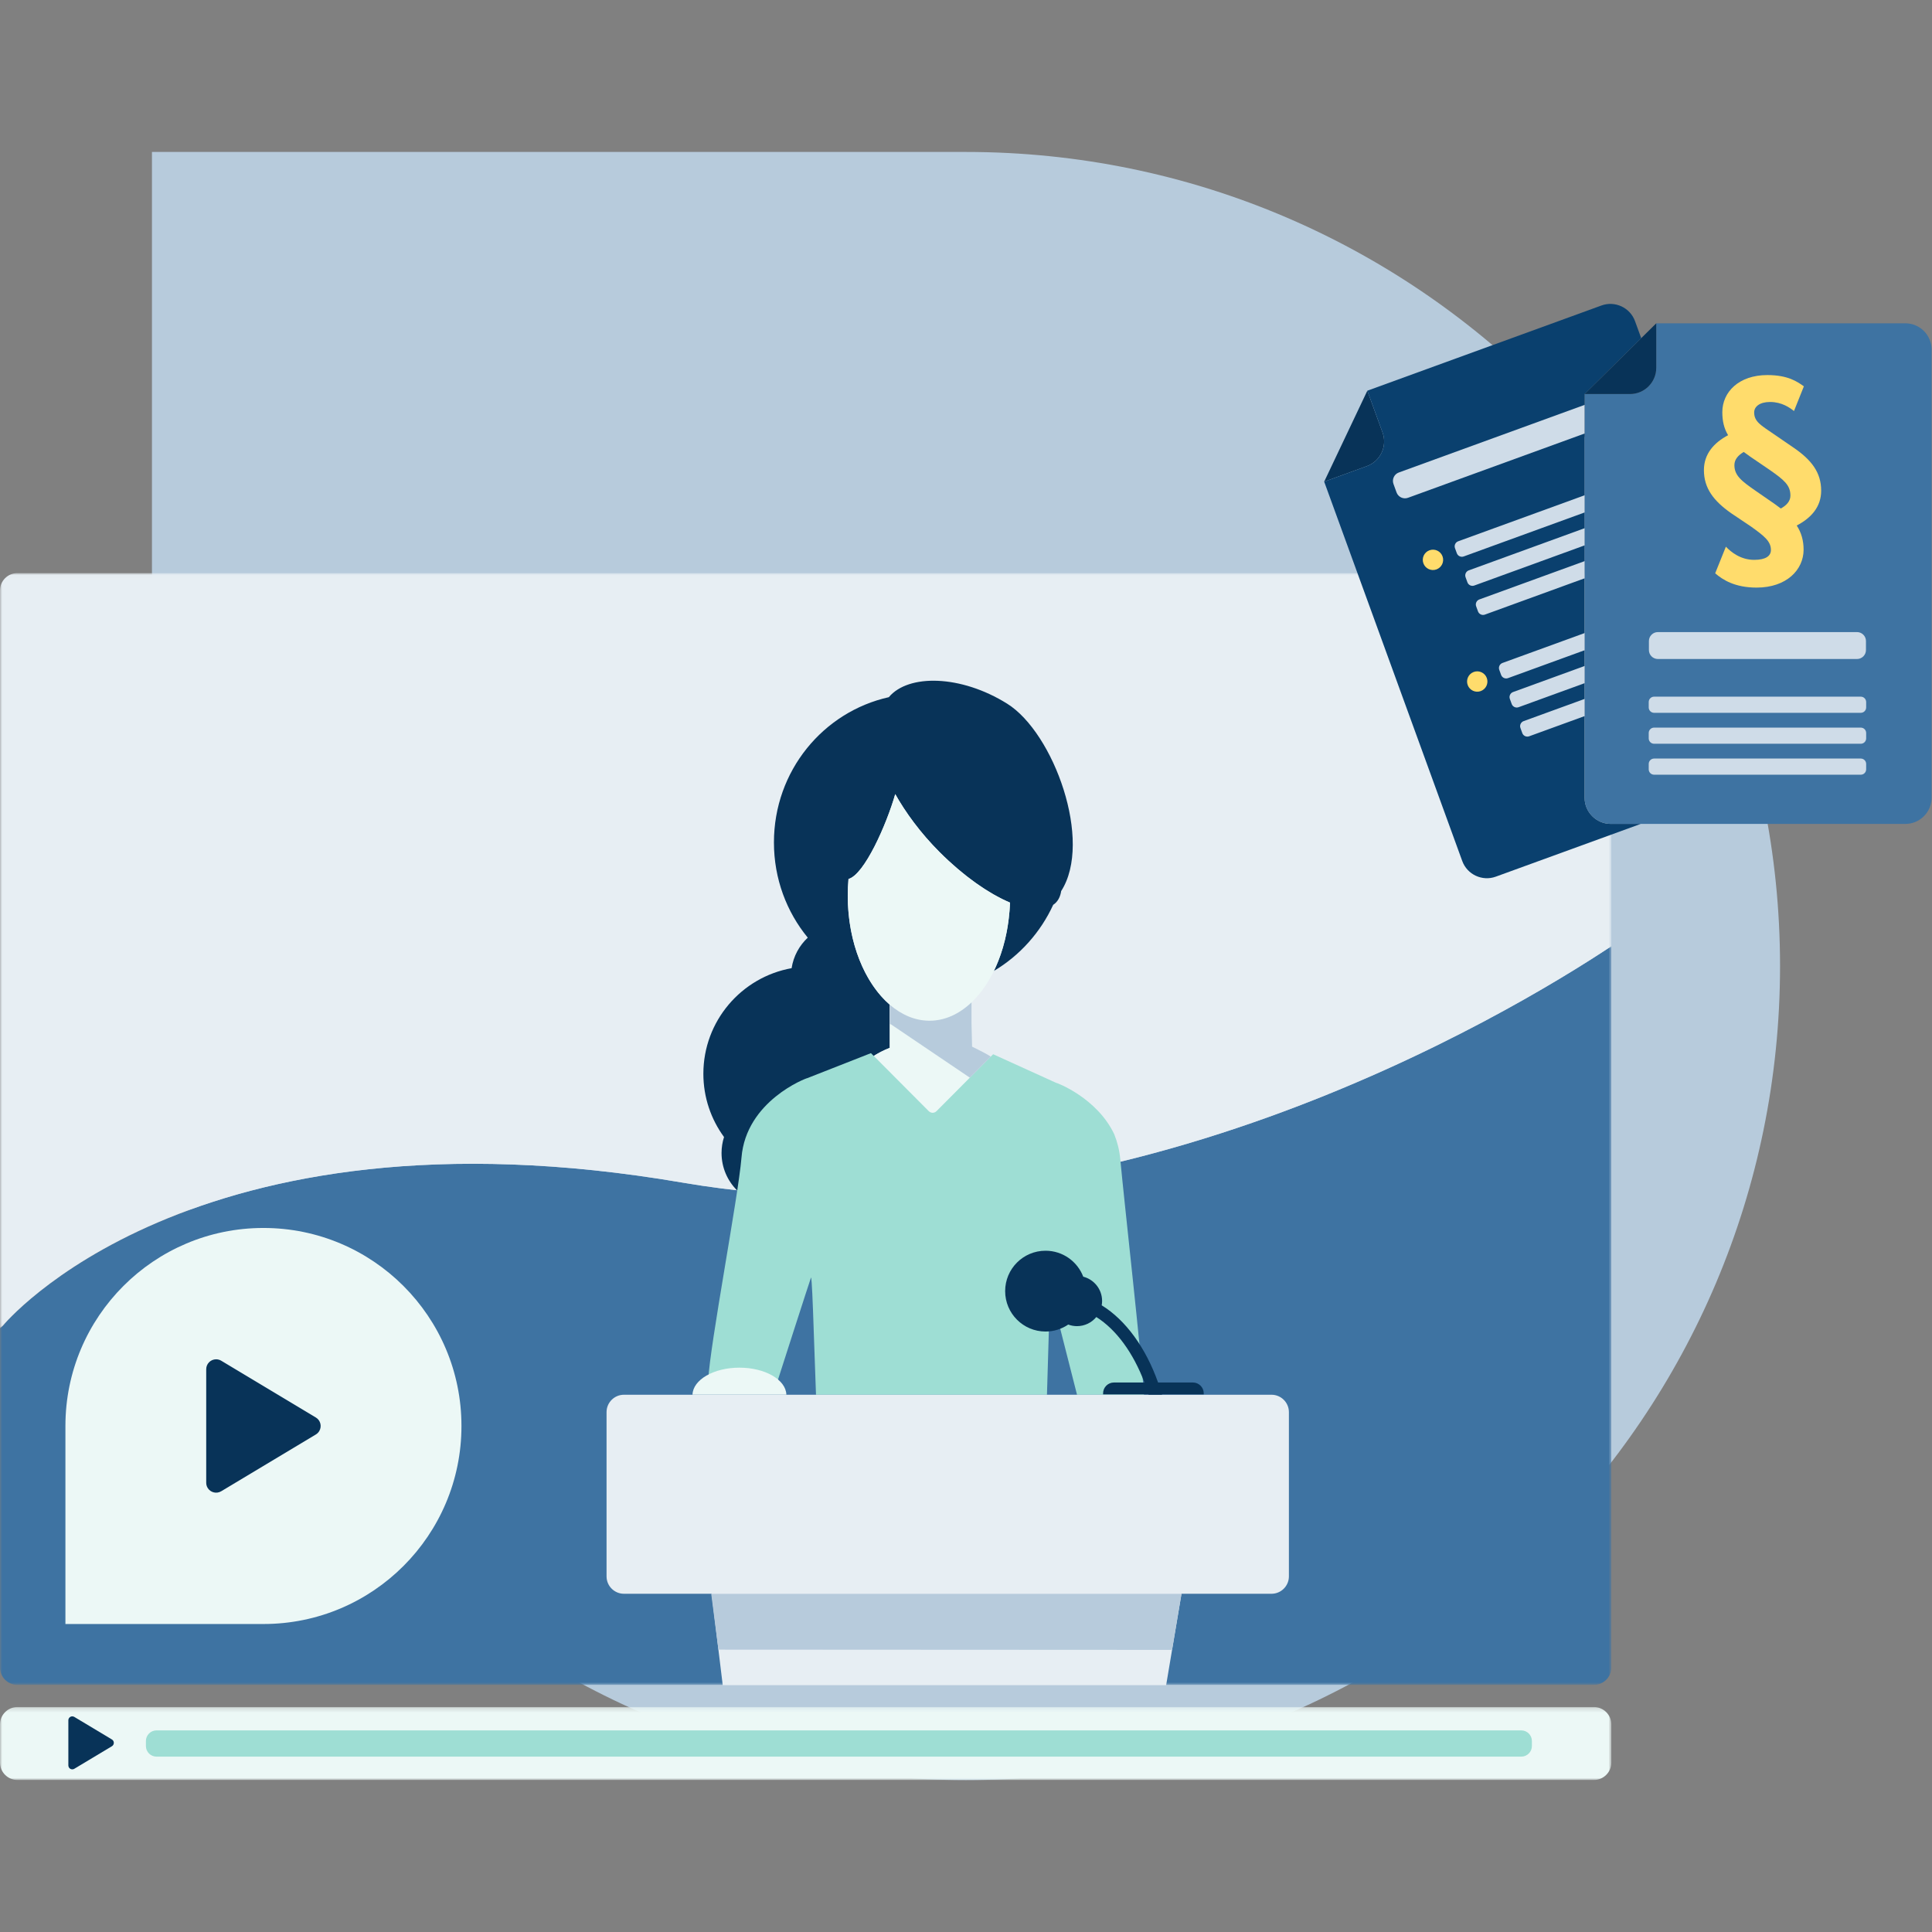 <svg xmlns="http://www.w3.org/2000/svg" xmlns:xlink="http://www.w3.org/1999/xlink" width="445" height="445" viewBox="0 0 445 445">
  <rect x="0" y="0" width="445" height="445" fill="#808080" stroke="none"/>
  <defs>
    <polygon id="illustration-service-a" points="0 .962 371.141 .962 371.141 171.095 0 171.095"/>
    <polygon id="illustration-service-c" points="0 .016 371.141 .016 371.141 173.96 0 173.96"/>
    <polygon id="illustration-service-e" points="0 .202 371.141 .202 371.141 17 0 17"/>
  </defs>
  <g fill="none" fill-rule="evenodd">
    <rect width="445" height="445"/>
    <g transform="translate(35 35)">
      <path d="M187.5,0 C291.053,0 375,83.947 375,187.5 C375,291.053 291.053,375 187.5,375 L0,375 L0,187.5 C0,83.947 83.947,0 187.5,0 Z" transform="rotate(90 187.5 187.5)"/>
      <path fill="#B7CBDC" d="M187.5,0 C291.053,0 375,83.947 375,187.5 C375,291.053 291.053,375 187.5,375 L0,375 L0,187.5 C0,83.947 83.947,0 187.5,0 Z" transform="rotate(90 187.5 187.5)"/>
      <path d="M187.5,0 C291.053,0 375,83.947 375,187.5 C375,291.053 291.053,375 187.5,375 L0,375 L0,187.5 C0,83.947 83.947,0 187.5,0 Z" transform="rotate(90 187.5 187.5)"/>
    </g>
    <g transform="translate(0 131)">
      <g transform="translate(0 85.984)">
        <mask id="illustration-service-b" fill="#fff">
          <use xlink:href="#illustration-service-a"/>
        </mask>
        <path fill="#3E73A2" d="M4,171.095 L367.141,171.095 C369.341,171.095 371.141,169.295 371.141,167.095 L371.141,0.962 C347.483,16.637 255.103,72.206 157.237,55.412 C43.685,35.928 0.683,88.336 0.683,88.336 L0,88.96 L0,167.095 C0,169.295 1.8,171.095 4,171.095" mask="url(#illustration-service-b)"/>
      </g>
      <g transform="translate(0 .984)">
        <mask id="illustration-service-d" fill="#fff">
          <use xlink:href="#illustration-service-c"/>
        </mask>
        <path fill="#E7EEF3" d="M367.141,0.016 L4,0.016 C1.8,0.016 -0,1.816 -0,4.016 L-0,173.96 L0.683,173.336 C0.683,173.336 43.685,120.928 157.238,140.412 C255.103,157.206 347.484,101.637 371.141,85.962 L371.141,4.016 C371.141,1.816 369.341,0.016 367.141,0.016" mask="url(#illustration-service-d)"/>
      </g>
      <line x1="260.408" x2="260.314" y1="169.073" y2="169.09" fill="#3E73A2"/>
      <path fill="#ECF8F6" d="M60.678,151.839 C85.868,151.839 106.288,172.26 106.288,197.448 C106.288,222.639 85.868,243.06 60.678,243.06 L15.068,243.06 L15.068,197.448 C15.068,172.26 35.487,151.839 60.678,151.839"/>
      <path fill="#083358" d="M72.75,199.405 L50.953,212.483 C49.873,213.132 48.471,212.781 47.823,211.701 C47.61,211.346 47.498,210.941 47.498,210.527 L47.498,184.371 C47.498,183.111 48.52,182.09 49.779,182.09 C50.192,182.09 50.598,182.202 50.953,182.415 L72.75,195.493 C73.83,196.141 74.18,197.543 73.532,198.623 C73.34,198.943 73.071,199.213 72.75,199.405"/>
      <g transform="translate(0 261.984)">
        <mask id="illustration-service-f" fill="#fff">
          <use xlink:href="#illustration-service-e"/>
        </mask>
        <path fill="#ECF8F6" d="M367.141,17 L4,17 C1.8,17 -0,15.2 -0,13 L-0,4.202 C-0,2.002 1.8,0.202 4,0.202 L367.141,0.202 C369.341,0.202 371.141,2.002 371.141,4.202 L371.141,13 C371.141,15.2 369.341,17 367.141,17" mask="url(#illustration-service-f)"/>
      </g>
      <path fill="#083358" d="M25.776,271.21 L17.116,276.405 C16.687,276.663 16.13,276.524 15.872,276.095 C15.788,275.954 15.743,275.793 15.743,275.629 L15.743,265.236 C15.743,264.735 16.149,264.33 16.65,264.33 C16.814,264.33 16.975,264.374 17.116,264.459 L25.776,269.655 C26.205,269.913 26.344,270.47 26.087,270.898 C26.01,271.026 25.903,271.133 25.776,271.21"/>
      <path fill="#9EDED4" d="M350.4,273.609 L36.05,273.609 C34.707,273.609 33.607,272.509 33.607,271.166 L33.607,270.005 C33.607,268.661 34.707,267.561 36.05,267.561 L350.4,267.561 C351.744,267.561 352.843,268.661 352.843,270.005 L352.843,271.166 C352.843,272.509 351.744,273.609 350.4,273.609"/>
      <path fill="#083358" d="M231.995,31.089 C221.335,24.42 209.218,24.195 204.722,29.583 C189.627,32.946 178.262,46.542 178.262,63.044 C178.262,71.423 181.195,79.051 186.055,84.973 C184.103,86.791 182.757,89.24 182.334,92 C170.779,94.072 162.007,104.169 162.007,116.321 C162.007,121.772 163.776,126.807 166.765,130.894 C166.396,132.055 166.194,133.291 166.194,134.573 C166.194,141.28 171.631,146.716 178.337,146.716 C182.698,146.716 186.512,144.409 188.653,140.957 C194.438,140.51 199.662,138.068 203.647,134.324 C198.263,131.818 194.703,127.512 194.703,122.614 C194.703,117.333 198.838,112.738 204.94,110.348 L204.94,100.412 C199.815,96.002 196.115,88.026 195.398,78.646 C195.395,78.61 195.394,78.575 195.391,78.539 C195.356,78.059 195.323,77.578 195.303,77.09 C195.278,76.509 195.263,75.924 195.263,75.334 C195.263,74.016 195.325,72.723 195.436,71.454 C199.082,70.475 204.199,58.921 206.201,51.911 C208.556,56.096 211.955,60.804 216.402,65.251 C217.093,65.942 217.788,66.61 218.485,67.254 C218.582,67.342 218.679,67.422 218.775,67.51 C219.376,68.059 219.978,68.599 220.58,69.111 C220.812,69.309 221.044,69.487 221.276,69.68 C221.742,70.066 222.209,70.457 222.673,70.819 C222.932,71.023 223.189,71.203 223.448,71.399 C223.883,71.727 224.318,72.064 224.75,72.372 C225.003,72.552 225.252,72.71 225.504,72.883 C225.936,73.181 226.371,73.486 226.798,73.762 C226.999,73.891 227.193,74 227.391,74.124 C227.865,74.419 228.339,74.718 228.804,74.985 C228.974,75.083 229.139,75.162 229.308,75.256 C229.793,75.526 230.278,75.796 230.752,76.033 C230.906,76.11 231.052,76.169 231.205,76.242 C231.685,76.474 232.166,76.706 232.632,76.902 C232.582,78.353 232.454,79.769 232.27,81.153 C232.263,81.212 232.255,81.27 232.246,81.329 C232.163,81.939 232.067,82.541 231.96,83.135 C231.942,83.232 231.925,83.33 231.907,83.427 C231.797,84.008 231.677,84.582 231.544,85.148 C231.526,85.225 231.511,85.303 231.492,85.38 C231.34,86.013 231.176,86.638 230.996,87.25 C230.975,87.318 230.952,87.383 230.933,87.45 C230.78,87.957 230.62,88.456 230.449,88.946 C230.37,89.174 230.285,89.397 230.202,89.621 C230.082,89.946 229.959,90.269 229.831,90.585 C229.731,90.832 229.629,91.075 229.525,91.315 C229.397,91.611 229.266,91.9 229.132,92.187 C229.061,92.336 228.999,92.491 228.929,92.637 C234.874,89.102 239.661,83.767 242.588,77.402 C242.755,77.278 242.933,77.169 243.081,77.021 C243.817,76.33 244.246,75.378 244.421,74.239 C251.776,62.811 242.731,37.805 231.995,31.089"/>
      <path fill="#ECF8F6" d="M204.941,100.412 L204.941,110.349 C203.608,110.871 202.376,111.504 201.253,112.221 L213.899,124.92 C214.422,125.443 215.207,125.443 215.73,124.92 L228.144,112.437 C226.84,111.567 225.373,110.818 223.773,110.221 L223.773,99.883 C228.825,95.093 232.294,86.662 232.632,76.903 C227.73,74.831 221.931,70.779 216.403,65.251 C211.956,60.804 208.556,56.096 206.202,51.912 C204.199,58.921 199.083,70.475 195.437,71.454 C195.326,72.723 195.264,74.016 195.264,75.334 C195.264,86.134 199.221,95.49 204.941,100.412"/>
      <path fill="#9EDED4" d="M178.842,187.885 C178.831,187.874 186.762,163.243 186.806,163.242 C186.986,163.242 187.266,170.813 187.266,170.943 L187.949,190.252 L241.15,190.252 L241.821,167.469 L241.872,165.878 L248.072,190.252 L263.501,190.252 C262.887,180.906 258.92,145.551 258.036,136.014 C257.841,133.898 257.341,131.979 256.64,130.239 C252.663,121.862 243.406,118.381 243.193,118.381 L228.754,111.823 L215.73,124.919 C215.206,125.443 214.422,125.443 213.899,124.919 L200.605,111.57 L185.958,117.324 C185.696,117.324 171.834,122.555 170.788,135.633 C169.987,145.038 163.567,178.452 163.118,186.906 C163.118,186.906 178.936,187.979 178.842,187.885"/>
      <path fill="#ECF8F6" d="M181.125,190.246 C181.029,186.795 176.229,184.014 170.314,184.014 C164.399,184.014 159.6,186.795 159.504,190.246 L181.125,190.246 Z"/>
      <path fill="#B7CBDC" d="M205.329,105.016 L223.386,117.221 L228.215,112.365 C227.285,111.757 225.541,110.87 223.902,110.077 L223.772,104.627 L223.772,99.882 C220.948,102.561 217.632,104.105 214.095,104.105 C210.8,104.105 207.67,102.76 204.94,100.412 L204.94,104.866 L205.486,105.051 L205.329,105.016 Z"/>
      <path fill="#E7EEF3" d="M292.875,190.253 L143.708,190.253 C141.507,190.253 139.708,192.054 139.708,194.253 L139.708,232.094 C139.708,234.294 141.507,236.094 143.708,236.094 L163.913,236.094 L166.469,257.156 L268.598,257.156 L272.135,236.094 L292.875,236.094 C295.075,236.094 296.875,234.294 296.875,232.094 L296.875,194.253 C296.875,192.054 295.075,190.253 292.875,190.253"/>
      <polygon fill="#B7CBDC" points="163.816 236.102 165.475 248.964 269.964 249.019 272.135 236.102"/>
      <path fill="#083358" d="M277.258,190.175 L267.631,190.175 C267.638,190.201 267.645,190.227 267.653,190.252 L264.559,190.252 C264.551,190.227 264.544,190.201 264.536,190.175 L254.077,190.175 L254.077,189.925 C254.077,188.554 255.198,187.434 256.57,187.434 L263.6,187.434 C261.026,180.613 257.137,175.268 252.519,172.352 C251.456,173.635 249.853,174.452 248.058,174.452 C247.35,174.452 246.675,174.319 246.049,174.085 C244.559,175.1 242.761,175.692 240.823,175.692 C235.684,175.692 231.518,171.526 231.518,166.387 C231.518,161.246 235.684,157.081 240.823,157.081 C244.788,157.081 248.165,159.565 249.505,163.059 C252.002,163.702 253.849,165.963 253.849,168.66 C253.849,169 253.814,169.331 253.758,169.655 C259.284,173.054 263.875,179.387 266.742,187.434 L274.766,187.434 C276.137,187.434 277.258,188.554 277.258,189.925 L277.258,190.175 Z"/>
    </g>
    <g transform="translate(305 70)">
      <path fill="#3E73A2" d="M133.879,4.471 L76.487,4.471 L76.487,14.734 C76.487,18.048 73.775,20.76 70.461,20.76 L59.981,20.76 L59.981,113.745 C59.981,117.059 62.691,119.771 66.006,119.771 L133.879,119.771 C137.192,119.771 139.904,117.059 139.904,113.745 L139.904,10.496 C139.904,7.182 137.192,4.471 133.879,4.471"/>
      <path fill="#083358" d="M0,40.942 L9.849,37.358 C12.963,36.224 14.584,32.749 13.45,29.634 L9.939,19.99 L0,40.942 Z M76.487,4.47 L76.487,14.733 C76.487,18.047 73.775,20.759 70.461,20.759 L59.98,20.759 L76.487,4.47 Z"/>
      <path fill="#0A406E" d="M66.006,119.771 L72.912,119.771 L39.527,131.922 C36.412,133.056 32.937,131.435 31.803,128.321 L0,40.943 L0,40.942 L9.849,37.358 C12.963,36.224 14.583,32.749 13.45,29.635 L9.941,19.991 L63.87,0.362 C66.985,-0.772 70.46,0.849 71.594,3.963 L73.023,7.889 L59.981,20.759 L59.981,113.745 C59.981,117.059 62.692,119.771 66.006,119.771"/>
      <path fill="#CFDCE8" d="M59.981,83.401 L43.503,89.399 C42.866,89.63 42.534,90.342 42.766,90.981 L43.193,92.155 C43.425,92.793 44.137,93.125 44.775,92.893 L59.981,87.359 L59.981,83.401 Z M59.981,90.986 L45.941,96.096 C45.303,96.328 44.971,97.04 45.204,97.678 L45.631,98.853 C45.863,99.49 46.575,99.822 47.212,99.59 L59.981,94.943 L59.981,90.986 Z M59.981,75.817 L41.066,82.701 C40.428,82.933 40.096,83.645 40.328,84.283 L40.755,85.458 C40.988,86.095 41.7,86.427 42.337,86.195 L59.981,79.774 L59.981,75.817 Z M59.981,59.248 L35.741,68.07 C35.103,68.303 34.771,69.015 35.003,69.652 L35.43,70.827 C35.663,71.465 36.375,71.797 37.012,71.565 L59.981,63.205 L59.981,59.248 Z M59.981,44.079 L30.866,54.675 C30.227,54.908 29.896,55.62 30.127,56.257 L30.555,57.432 C30.788,58.07 31.5,58.402 32.137,58.17 L59.981,48.036 L59.981,44.079 Z M59.981,23.257 L17.187,38.833 C16.125,39.219 15.571,40.406 15.959,41.469 L16.67,43.427 C17.058,44.49 18.244,45.044 19.307,44.656 L59.981,29.853 L59.981,23.257 Z M59.981,51.663 L33.303,61.373 C32.666,61.605 32.334,62.317 32.565,62.955 L32.993,64.13 C33.225,64.768 33.937,65.1 34.575,64.867 L59.981,55.62 L59.981,51.663 Z M124.835,107.203 L124.835,105.953 C124.835,105.275 124.279,104.719 123.6,104.719 L75.986,104.719 C75.307,104.719 74.752,105.275 74.752,105.953 L74.752,107.203 C74.752,107.882 75.307,108.438 75.986,108.438 L123.6,108.438 C124.279,108.438 124.835,107.882 124.835,107.203 L124.835,107.203 Z M124.835,100.076 L124.835,98.826 C124.835,98.147 124.279,97.592 123.6,97.592 L75.986,97.592 C75.307,97.592 74.752,98.147 74.752,98.826 L74.752,100.076 C74.752,100.755 75.307,101.31 75.986,101.31 L123.6,101.31 C124.279,101.31 124.835,100.755 124.835,100.076 L124.835,100.076 Z M124.835,92.949 L124.835,91.699 C124.835,91.02 124.279,90.464 123.6,90.464 L75.986,90.464 C75.307,90.464 74.752,91.02 74.752,91.699 L74.752,92.949 C74.752,93.628 75.307,94.183 75.986,94.183 L123.6,94.183 C124.279,94.183 124.835,93.628 124.835,92.949 L124.835,92.949 Z M122.733,81.788 L76.853,81.788 C75.722,81.788 74.796,80.862 74.796,79.731 L74.796,77.647 C74.796,76.516 75.722,75.59 76.853,75.59 L122.733,75.59 C123.865,75.59 124.791,76.516 124.791,77.647 L124.791,79.731 C124.791,80.862 123.865,81.788 122.733,81.788 L122.733,81.788 Z"/>
      <path fill="#FFDC6C" d="M37.461,86.174 C37.904,87.391 37.276,88.737 36.059,89.18 C34.842,89.624 33.495,88.996 33.053,87.778 C32.609,86.561 33.237,85.215 34.454,84.772 C35.672,84.329 37.018,84.957 37.461,86.174 M27.261,58.149 C27.704,59.366 27.076,60.712 25.858,61.155 C24.642,61.598 23.295,60.971 22.853,59.753 C22.409,58.536 23.037,57.19 24.254,56.747 C25.472,56.304 26.817,56.931 27.261,58.149 M105.175,47.126 L103.721,46.051 L99.42,43.079 C96.131,40.802 94.487,39.537 94.487,37.134 C94.487,35.805 95.372,34.857 96.637,34.098 L98.218,35.236 L102.582,38.209 C105.934,40.549 107.389,41.75 107.389,44.153 C107.389,45.482 106.44,46.431 105.175,47.126 M114.472,43.015 C114.472,38.841 112.259,35.932 108.085,33.086 L103.468,29.924 C100.621,27.963 99.04,27.141 99.04,24.991 C99.04,23.663 100.305,22.588 102.708,22.588 C105.428,22.588 107.263,23.916 108.211,24.674 L110.488,18.983 C108.97,17.908 106.82,16.39 102.076,16.39 C95.498,16.39 91.704,20.311 91.704,24.927 C91.704,26.951 92.084,28.659 93.032,30.24 C89.807,31.948 87.466,34.541 87.466,38.272 C87.466,42.446 89.681,45.355 93.728,48.201 L98.345,51.3 C101.443,53.514 102.899,54.715 102.899,56.676 C102.899,58.067 101.697,58.952 99.04,58.952 C95.94,58.952 93.728,57.182 92.526,55.917 L90.06,62.052 C91.83,63.57 94.613,65.341 99.61,65.341 C106.504,65.341 110.424,61.23 110.424,56.613 C110.424,54.526 109.918,52.691 108.844,51.047 C112.195,49.277 114.472,46.747 114.472,43.015"/>
    </g>
  </g>
</svg>
